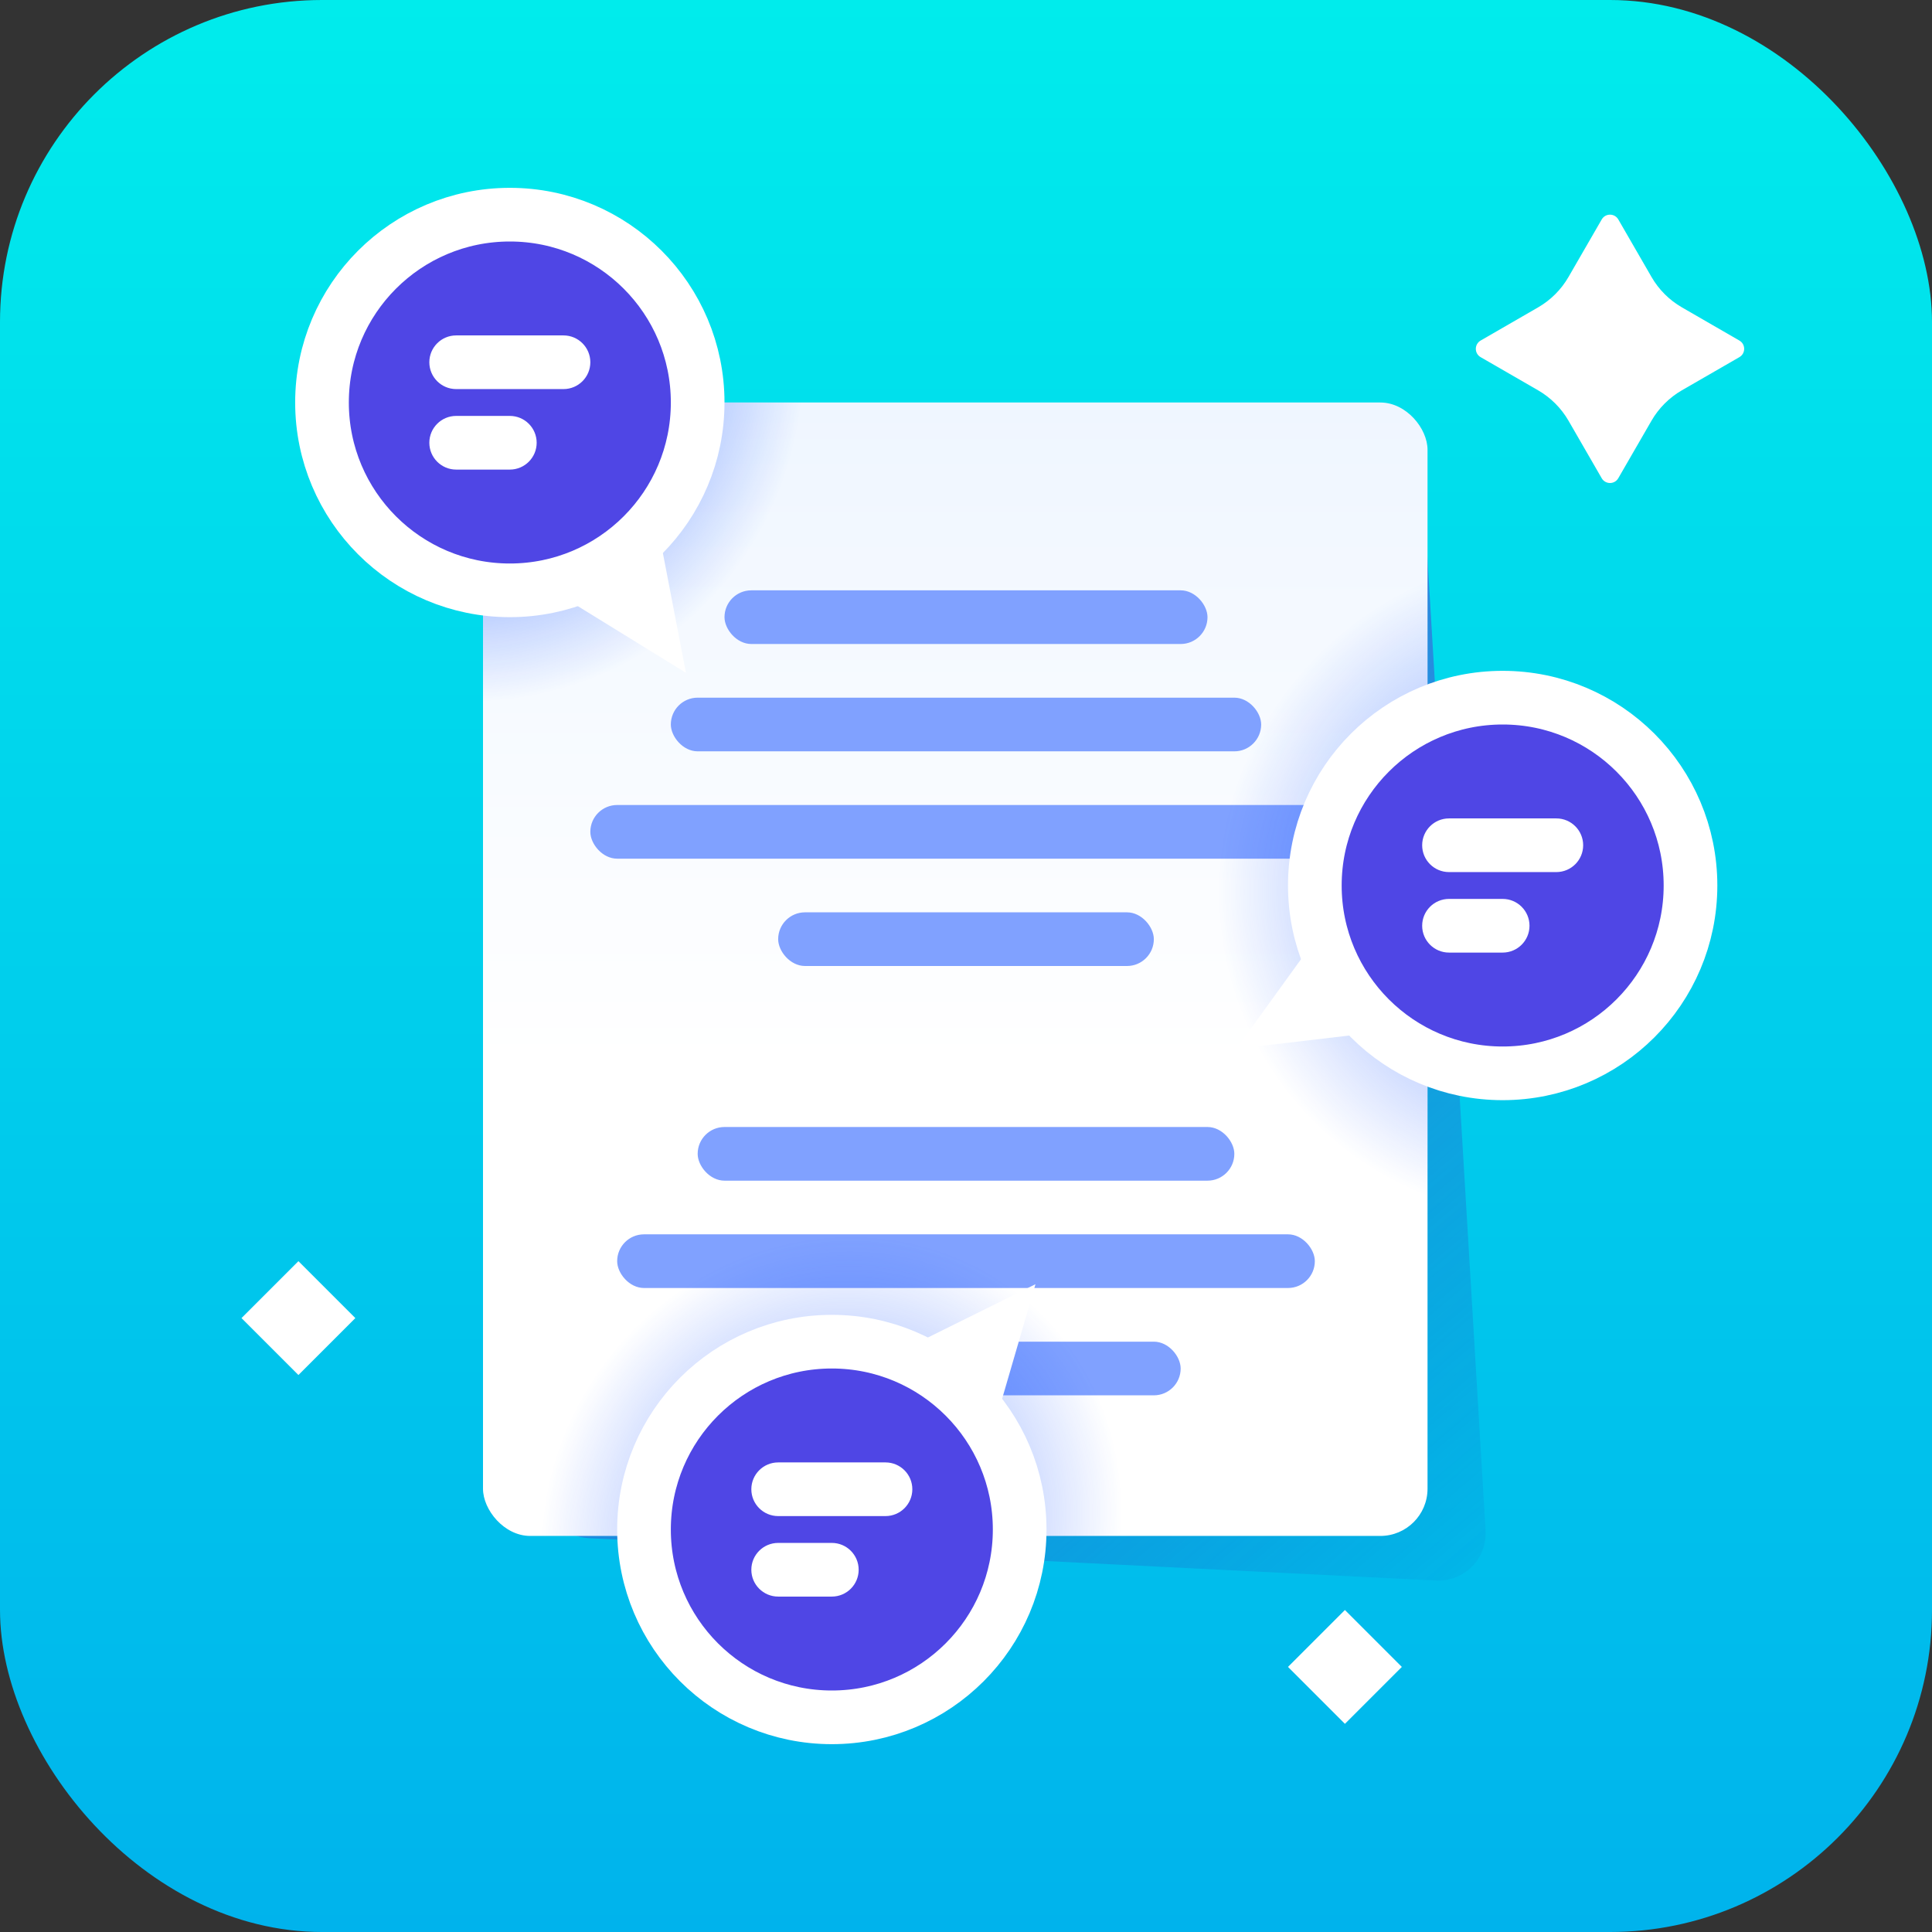<svg width="72" height="72" viewBox="0 0 72 72" fill="none" xmlns="http://www.w3.org/2000/svg">
<rect x="0" y="0" width="72" height="72" fill="#333333" stroke="none"/>
<rect width="72" height="72" rx="12" fill="url(#paint0_linear_515_3349)"/>
<path d="M20.28 18.56C20.28 17.573 21.093 16.778 22.08 16.801L51.38 17.463C52.295 17.484 53.042 18.204 53.097 19.118L55.363 57.039C55.425 58.086 54.565 58.954 53.518 58.902L21.952 57.324C21.015 57.277 20.28 56.504 20.28 55.566V18.56Z" fill="url(#paint1_linear_515_3349)"/>
<rect x="18" y="15" width="35.2" height="42.24" rx="1.76" fill="url(#paint2_linear_515_3349)"/>
<rect x="27" y="22" width="18" height="2" rx="1" fill="#80A1FF"/>
<rect x="25" y="26" width="22" height="2" rx="1" fill="#80A1FF"/>
<rect x="22" y="30" width="28" height="2" rx="1" fill="#80A1FF"/>
<rect x="29" y="34" width="14" height="2" rx="1" fill="#80A1FF"/>
<rect x="26" y="42" width="20" height="2" rx="1" fill="#80A1FF"/>
<rect x="23" y="46" width="26" height="2" rx="1" fill="#80A1FF"/>
<rect x="28" y="50" width="16" height="2" rx="1" fill="#80A1FF"/>
<path fill-rule="evenodd" clip-rule="evenodd" d="M19 27C25.627 27 31 21.627 31 15H19.76C18.788 15 18 15.788 18 16.76V26.959C18.33 26.986 18.663 27 19 27Z" fill="url(#paint3_radial_515_3349)"/>
<path fill-rule="evenodd" clip-rule="evenodd" d="M53.2 21.328V44.672C47.923 43.41 44 38.663 44 33C44 27.337 47.923 22.59 53.2 21.328Z" fill="url(#paint4_radial_515_3349)"/>
<path fill-rule="evenodd" clip-rule="evenodd" d="M42.998 57.24H19.76C19.488 57.24 19.23 57.178 19 57.068C19 57.045 19 57.023 19 57C19 50.373 24.373 45 31 45C37.627 45 43 50.373 43 57C43 57.08 42.999 57.16 42.998 57.24Z" fill="url(#paint5_radial_515_3349)"/>
<circle cx="19" cy="15" r="7" fill="#4F46E5" stroke="white" stroke-width="2"/>
<path d="M16 13.5C16 12.948 16.448 12.5 17 12.5H21C21.552 12.5 22 12.948 22 13.5C22 14.052 21.552 14.5 21 14.5H17C16.448 14.5 16 14.052 16 13.5Z" fill="white"/>
<path d="M16 16.5C16 15.948 16.448 15.5 17 15.5H19C19.552 15.5 20 15.948 20 16.5C20 17.052 19.552 17.5 19 17.5H17C16.448 17.5 16 17.052 16 16.5Z" fill="white"/>
<path d="M25.564 25.075L21.308 22.45L24.613 20.141L25.564 25.075Z" fill="white"/>
<circle cx="31" cy="57" r="7" fill="#4F46E5" stroke="white" stroke-width="2"/>
<path d="M28 55.5C28 54.948 28.448 54.5 29 54.5H33C33.552 54.5 34 54.948 34 55.5C34 56.052 33.552 56.5 33 56.5H29C28.448 56.5 28 56.052 28 55.5Z" fill="white"/>
<path d="M28 58.5C28 57.948 28.448 57.5 29 57.5H31C31.552 57.5 32 57.948 32 58.5C32 59.052 31.552 59.5 31 59.5H29C28.448 59.5 28 59.052 28 58.5Z" fill="white"/>
<path d="M38.589 47.859L37.191 52.659L34.086 50.089L38.589 47.859Z" fill="white"/>
<circle cx="56" cy="33" r="7" fill="#4F46E5" stroke="white" stroke-width="2"/>
<path d="M53 31.5C53 30.948 53.448 30.5 54 30.5H58C58.552 30.5 59 30.948 59 31.5C59 32.052 58.552 32.5 58 32.5H54C53.448 32.5 53 32.052 53 31.5Z" fill="white"/>
<path d="M53 34.5C53 33.948 53.448 33.5 54 33.5H56C56.552 33.5 57 33.948 57 34.5C57 35.052 56.552 35.5 56 35.5H54C53.448 35.5 53 35.052 53 34.5Z" fill="white"/>
<path d="M46.071 39.088L48.999 35.036L51.062 38.499L46.071 39.088Z" fill="white"/>
<path d="M64.821 13.31C65.06 13.172 65.06 12.828 64.821 12.691L62.679 11.454C62.209 11.183 61.818 10.792 61.547 10.322L60.31 8.179C60.172 7.94 59.828 7.94 59.691 8.179L58.454 10.321C58.183 10.791 57.792 11.182 57.322 11.454L55.179 12.691C54.94 12.829 54.94 13.173 55.179 13.31L57.321 14.546C57.791 14.818 58.182 15.209 58.454 15.679L59.69 17.821C59.828 18.06 60.172 18.06 60.309 17.821L61.546 15.679C61.817 15.209 62.208 14.818 62.678 14.546L64.821 13.31Z" fill="white"/>
<rect x="11.121" y="47" width="3" height="3" transform="rotate(45 11.121 47)" fill="white"/>
<rect x="50.121" y="60" width="3" height="3" transform="rotate(45 50.121 60)" fill="white"/>
<defs>
<linearGradient id="paint0_linear_515_3349" x1="36" y1="0" x2="36" y2="72" gradientUnits="userSpaceOnUse">
<stop stop-color="#00ECEC"/>
<stop offset="1" stop-color="#00B3EC"/>
</linearGradient>
<linearGradient id="paint1_linear_515_3349" x1="59" y1="62.96" x2="22.92" y2="20.72" gradientUnits="userSpaceOnUse">
<stop offset="0.046" stop-color="#183FB0" stop-opacity="0"/>
<stop offset="1" stop-color="#6366F1"/>
</linearGradient>
<linearGradient id="paint2_linear_515_3349" x1="35.6" y1="15" x2="35.6" y2="57.24" gradientUnits="userSpaceOnUse">
<stop stop-color="#EFF6FF"/>
<stop offset="0.584" stop-color="white"/>
</linearGradient>
<radialGradient id="paint3_radial_515_3349" cx="0" cy="0" r="1" gradientUnits="userSpaceOnUse" gradientTransform="translate(16.5 12.5) rotate(51.546) scale(21.708 20.316)">
<stop stop-color="#1854FF"/>
<stop offset="0.646" stop-color="#1854FF" stop-opacity="0"/>
</radialGradient>
<radialGradient id="paint4_radial_515_3349" cx="0" cy="0" r="1" gradientUnits="userSpaceOnUse" gradientTransform="translate(58 33) rotate(149.036) scale(14.577 14.194)">
<stop stop-color="#1854FF" stop-opacity="0.68"/>
<stop offset="0.87" stop-color="#1854FF" stop-opacity="0"/>
</radialGradient>
<radialGradient id="paint5_radial_515_3349" cx="0" cy="0" r="1" gradientUnits="userSpaceOnUse" gradientTransform="translate(31 57) rotate(-49.899) scale(12.42 11.605)">
<stop stop-color="#1854FF" stop-opacity="0.64"/>
<stop offset="0.904" stop-color="#1854FF" stop-opacity="0"/>
</radialGradient>
</defs>
</svg>
